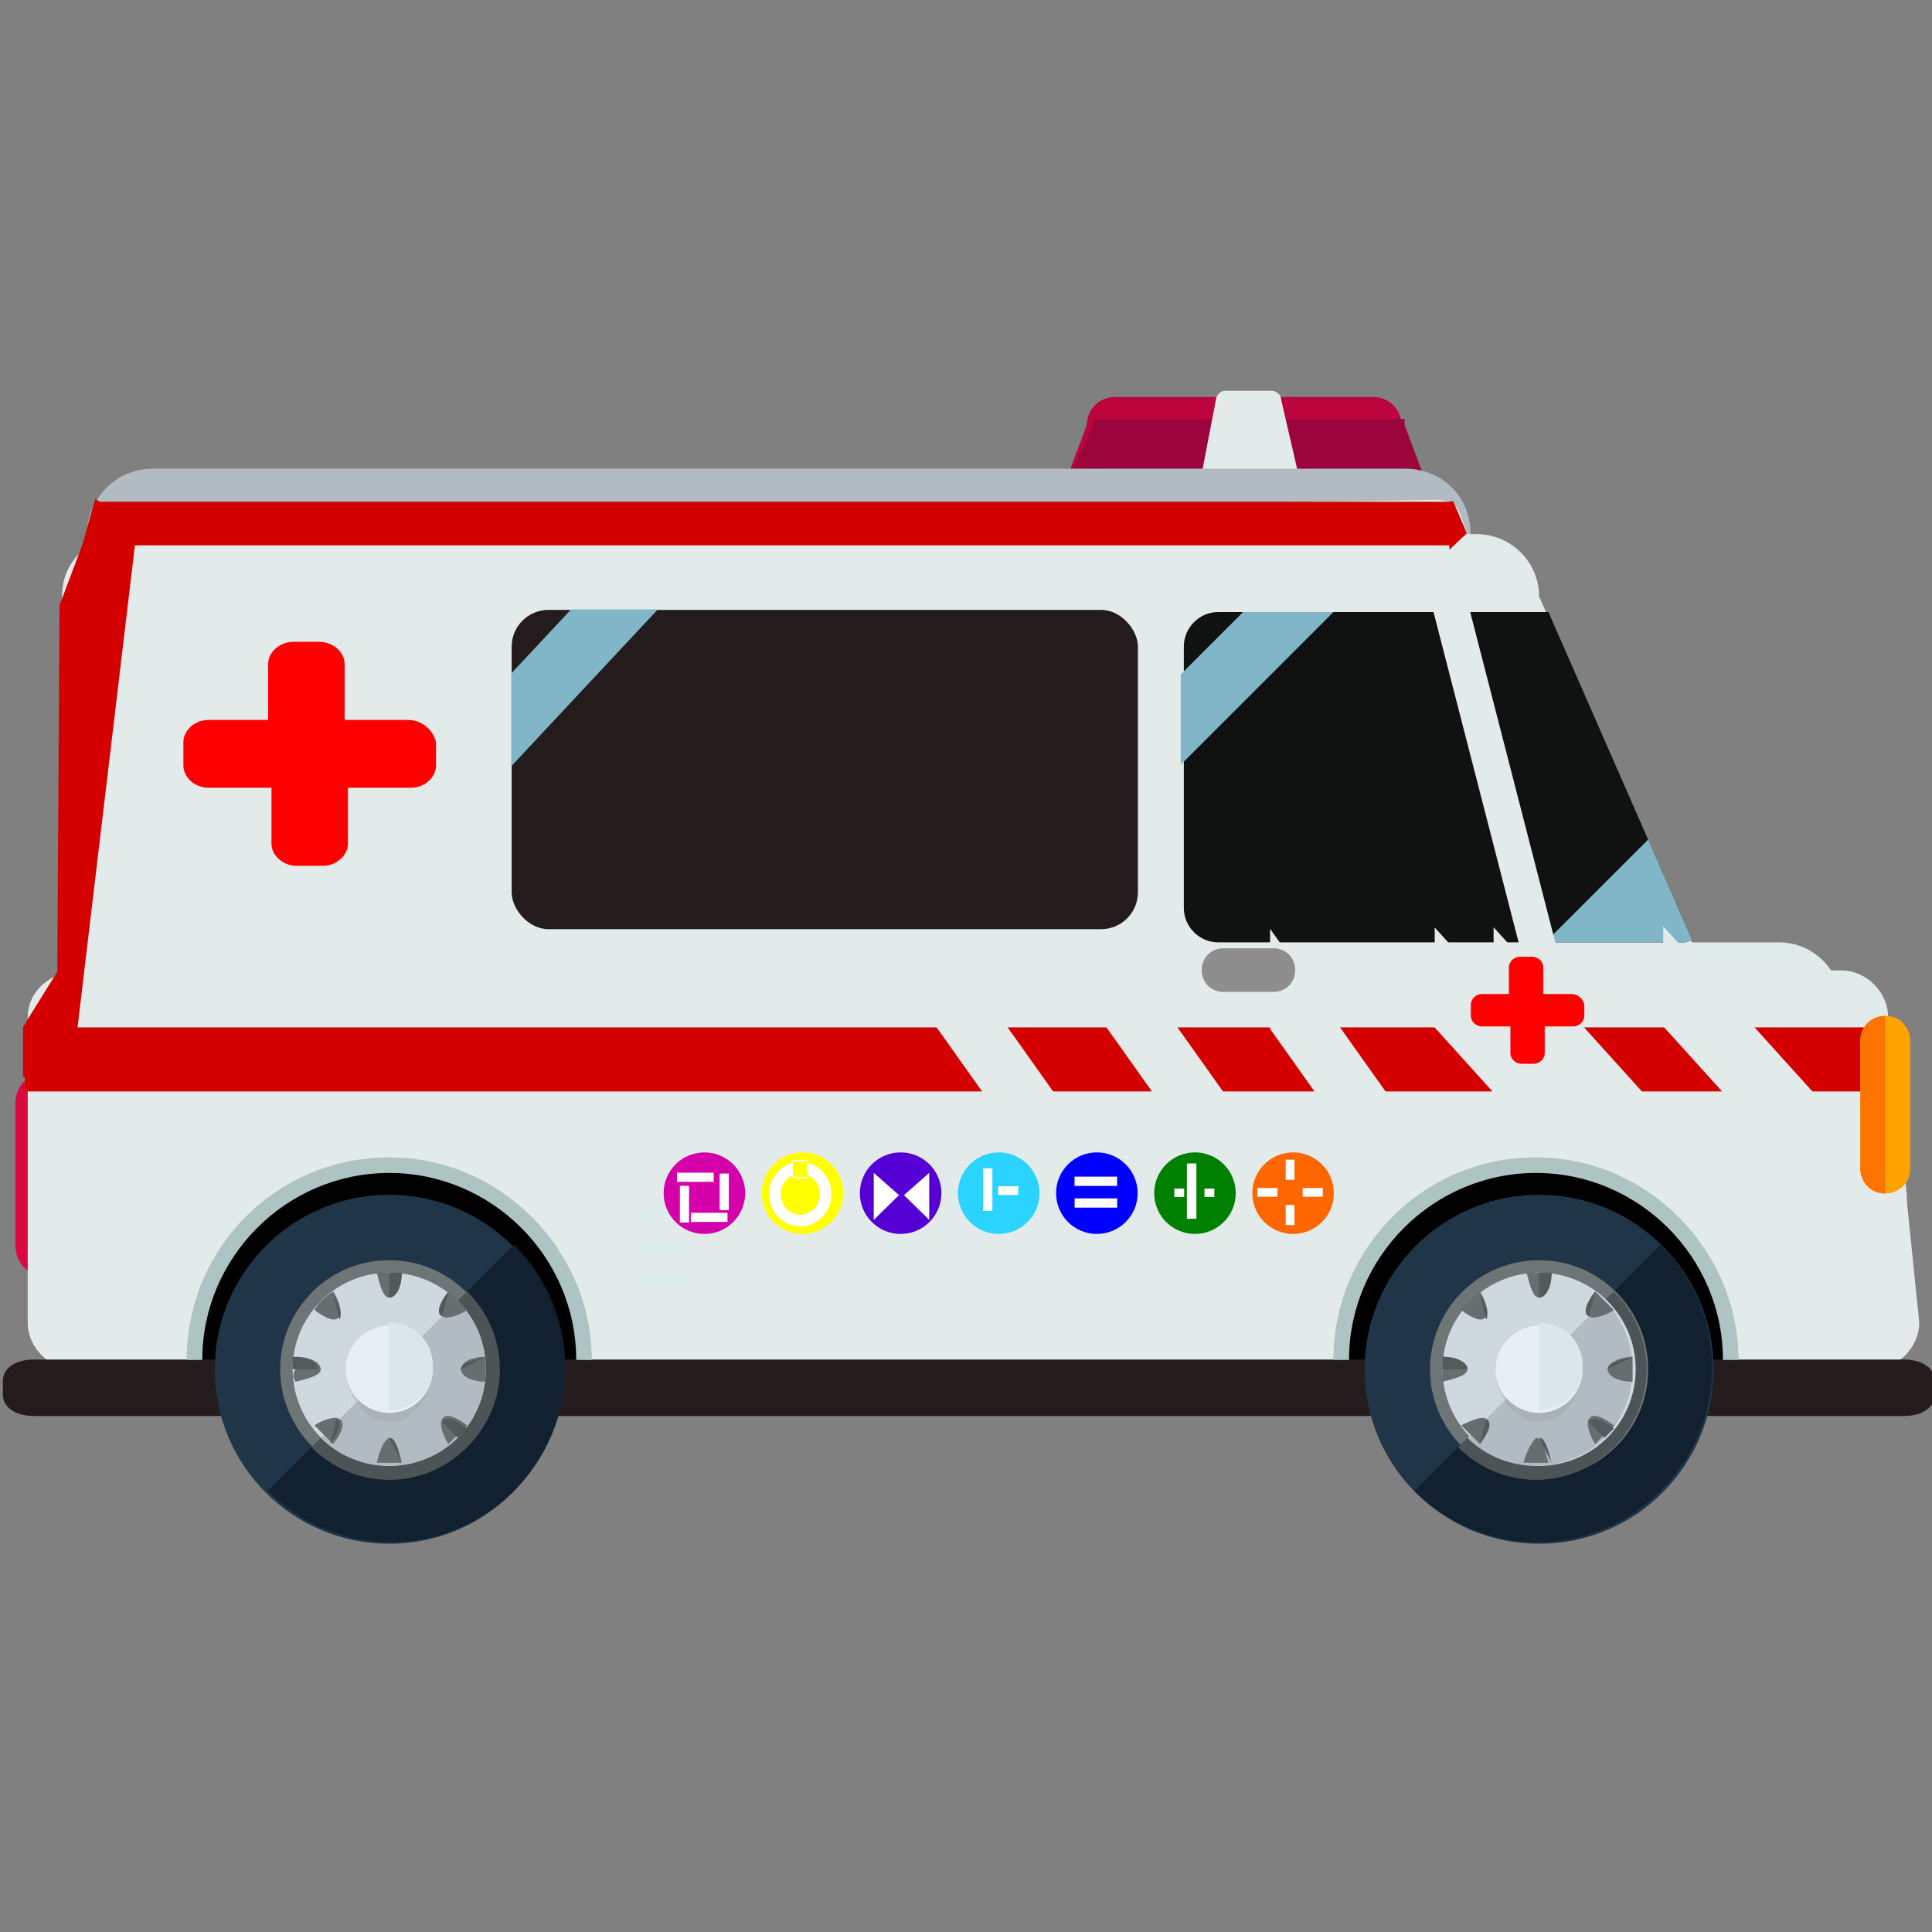 <?xml version="1.0" encoding="UTF-8" standalone="no"?>
<svg
   xmlns:dc="http://purl.org/dc/elements/1.1/"
   xmlns:cc="http://creativecommons.org/ns#"
   xmlns:rdf="http://www.w3.org/1999/02/22-rdf-syntax-ns#"
   xmlns:svg="http://www.w3.org/2000/svg"
   xmlns="http://www.w3.org/2000/svg"
   xmlns:sodipodi="http://sodipodi.sourceforge.net/DTD/sodipodi-0.dtd"
   xmlns:inkscape="http://www.inkscape.org/namespaces/inkscape"
   version="1.1"
   id="Layer_1"
   x="0px"
   y="0px"
   viewBox="0 0 496 496"
   style="enable-background:new 0 0 496 496;"
   xml:space="preserve"
   width="512px"
   height="512px"
   class=""
   sodipodi:docname="ambulancia.svg"
   inkscape:version="0.92.3 (2405546, 2018-03-11)"
   inkscape:export-filename="G:\Brayan Carcamo Luna\Pictures\iconCiru.png"
   inkscape:export-xdpi="450"
   inkscape:export-ydpi="450"><rect x="0" y="0" width="496" height="496" fill="#808080" stroke="none"/><defs
   id="defs165"><marker
     inkscape:stockid="Arrow1Lstart"
     orient="auto"
     refY="0.0"
     refX="0.0"
     id="Arrow1Lstart"
     style="overflow:visible"
     inkscape:isstock="true"><path
       id="path5270"
       d="M 0.0,0.0 L 5.0,-5.0 L -12.5,0.0 L 5.0,5.0 L 0.0,0.0 z "
       style="fill-rule:evenodd;stroke:#ffffff;stroke-width:1pt;stroke-opacity:1;fill:#ffff00;fill-opacity:1"
       transform="scale(0.8) translate(12.5,0)" /></marker></defs><sodipodi:namedview
   pagecolor="#ffffff"
   bordercolor="#666666"
   borderopacity="1"
   objecttolerance="10"
   gridtolerance="10"
   guidetolerance="10"
   inkscape:pageopacity="0"
   inkscape:pageshadow="2"
   inkscape:window-width="1440"
   inkscape:window-height="837"
   id="namedview163"
   showgrid="false"
   inkscape:zoom="1.84375"
   inkscape:cx="274.94332"
   inkscape:cy="229.08071"
   inkscape:window-x="-8"
   inkscape:window-y="-8"
   inkscape:window-maximized="1"
   inkscape:current-layer="Layer_1" /><g
   id="g160"
   transform="translate(0.729,0.329)"><path
     style="fill:#bc043d"
     d="m 367.075,128 c 0,4 -11.2,8 -15.2,8 h -65.6 c -4,0 -15.2,-3.2 -15.2,-8 l 7.2,-19.2 c 0,-4 3.2,-7.2 7.2,-7.2 h 66.4 c 4,0 7.2,3.2 7.2,7.2 z"
     data-original="#BC043D"
     class=""
     id="path2"
     inkscape:connector-curvature="0" /><path
     style="fill:#9b053b"
     d="m 367.075,128 -7.2,-19.2 c 0,-0.8 0,-1.6 0,-1.6 h -80 c 0,0.8 0,1.6 0,1.6 l -8.8,19.2 c 0,4 11.2,8 15.2,8 h 65.6 c 4,0 15.2,-3.2 15.2,-8 z"
     data-original="#9B053B"
     class=""
     id="path4"
     inkscape:connector-curvature="0" /><path
     style="fill:#e2eaea"
     d="m 333.012,123.2 c 0,0.8 -0.8,2.4 -2.4,2.4 h -20.8 c -0.8,0 -2.4,-0.8 -2.4,-2.4 l 4,-20.8 c 0,-0.8 0.8,-2.4 2.4,-2.4 h 12 c 0.8,0 2.4,0.8 2.4,2.4 z"
     data-original="#D3DDDD"
     class=""
     data-old_color="#E3EAEA"
     id="path6"
     inkscape:connector-curvature="0" /><path
     style="fill:#db0940"
     d="m 19.2,323.2 c 0,4.8 -4,4 -8,4 v 0 c -4.8,0 -8,-3.2 -8,-8 v -36 c 0,-4.8 3.2,-8 8,-8 v 0 c 4.8,0 8,3.2 8,8 z"
     data-original="#DB0940"
     class=""
     id="path8"
     inkscape:connector-curvature="0" /><path
     style="fill:#bc043d"
     d="m 11.2,275.2 v 0 c 4.8,0 8,3.2 8,8 v 40 c 0,4.8 -4,4 -8,4 v 0"
     data-original="#BC043D"
     class=""
     id="path10"
     inkscape:connector-curvature="0" /><g
     id="g16">
	<path
   style="fill:#e1eaea"
   d="m 472,268 c 0,8.8 -7.2,16 -16,16 h -43.2 c -8.8,0 -16,-7.2 -16,-16 v -10.4 c 0,-8.8 7.2,-16 16,-16 H 456 c 8.8,0 16,7.2 16,16 z"
   data-original="#E1EAEA"
   class=""
   id="path12"
   inkscape:connector-curvature="0" />
	<path
   style="fill:#b2bbc1;fill-opacity:1"
   d="m 376.8,164 c 0,9.6 -7.2,16.8 -16.8,16.8 H 38.4 c -9.6,0 -16.8,-7.2 -16.8,-16.8 V 136.8 C 21.6,128 28.8,120 38.4,120 H 360 c 9.6,0 16.8,7.2 16.8,16.8 z"
   data-original="#E1EAEA"
   class=""
   id="path14"
   inkscape:connector-curvature="0" />
</g><path
     style="fill:#e2eaea"
     d="m 484,260.8 c 0,-6.4 -5.6,-12 -12,-12 h -35.2 l -42.4,-96 c 0,-8.8 -7.2,-16 -16,-16 H 376 c -2.4,-6.4 -1.725,-8.8 -8.925,-8.8 L 45.6,133.6 c -8.8,0 -23.2,-2.4 -24,6.4 -4,3.2 -6.4,7.2 -6.4,12.8 v 96.8 c -4.8,1.6 -8.8,5.6 -8.8,11.2 v 78.4 c 0,6.4 5.6,12 12,12 H 480 c 6.4,0 12,-5.6 12,-12 z"
     data-original="#D3DDDD"
     class=""
     data-old_color="#E3EAEA"
     id="path18"
     inkscape:connector-curvature="0"
     sodipodi:nodetypes="csccsccccscsssscc" /><path
     style="fill:#e2eaea"
     d="M 488.8,306.4 485.6,276 H 6.4 v 63.2 c 0,6.4 5.6,12 12,12 H 480 c 3.2,0 6.4,-1.6 8.8,-4 z"
     data-original="#C9D3D3"
     class="active-path"
     data-old_color="#C9D3D3"
     id="path20"
     inkscape:connector-curvature="0" /><path
     style="fill:#241c1c;stroke-width:0.835"
     d="m 496,357.625 c 0,3.345 -3.2,5.575 -8,5.575 H 8 c -4.8,0 -8,-2.23 -8,-5.575 v -3.345 c 0,-3.345 3.2,-5.575 8,-5.575 h 480 c 4.8,0 8,2.23 8,5.575 z"
     data-original="#ADC4C3"
     class=""
     id="path22"
     inkscape:connector-curvature="0" /><path
     d="m 49.6,348.8 c 0,-27.2 22.4,-49.6 49.6,-49.6 27.2,0 49.6,22.4 49.6,49.6"
     data-original="#000000"
     class=""
     id="path24"
     inkscape:connector-curvature="0" /><path
     style="fill:#adc4c3"
     d="m 151.2,348.8 h -4 c 0,-26.4 -21.6,-48 -48,-48 -26.4,0 -48,21.6 -48,48 h -4 c 0,-28.8 23.2,-52 52,-52 28.8,0 52,24 52,52 z"
     data-original="#ADC4C3"
     class=""
     id="path26"
     inkscape:connector-curvature="0" /><circle
     style="fill:#203547"
     cx="99.2"
     cy="351.2"
     r="44.8"
     data-original="#203547"
     class=""
     id="circle28" /><path
     style="fill:#122130"
     d="m 131.2,319.2 c 17.6,17.6 17.6,45.6 0,63.2 -17.6,17.6 -45.6,17.6 -63.2,0"
     data-original="#122130"
     id="path30"
     inkscape:connector-curvature="0" /><circle
     style="fill:#6e7577"
     cx="99.2"
     cy="351.2"
     r="28"
     data-original="#6E7577"
     id="circle32" /><path
     style="fill:#4c5456"
     d="m 119.2,331.2 c 11.2,11.2 11.2,28.8 0,40 -11.2,11.2 -28.8,11.2 -40,0"
     data-original="#4C5456"
     id="path34"
     inkscape:connector-curvature="0" /><circle
     style="fill:#ced8dd"
     cx="99.2"
     cy="351.2"
     r="24.8"
     data-original="#CED8DD"
     class=""
     id="circle36" /><path
     style="fill:#b2bbc1"
     d="m 116.8,333.6 c 9.6,9.6 9.6,25.6 0,35.2 -9.6,9.6 -25.6,9.6 -35.2,0"
     data-original="#B2BBC1"
     class=""
     id="path38"
     inkscape:connector-curvature="0" /><path
     style="opacity:0.2;fill:#888f91;enable-background:new"
     d="m 110.4,351.2 c 0,6.4 -4.8,13.6 -11.2,13.6 -6.4,0 -11.2,-7.2 -11.2,-13.6 0,-6.4 4.8,-11.2 11.2,-11.2 6.4,-0.8 11.2,4.8 11.2,11.2 z"
     data-original="#888F91"
     id="path40"
     inkscape:connector-curvature="0" /><circle
     style="fill:#e7eff2"
     cx="99.2"
     cy="351.2"
     r="11.2"
     data-original="#E7EFF2"
     id="circle42" /><path
     style="fill:#dae6ea"
     d="m 99.2,339.2 c 6.4,0 11.2,4.8 11.2,11.2 0,6.4 -4.8,11.2 -11.2,11.2"
     data-original="#DAE6EA"
     class=""
     id="path44"
     inkscape:connector-curvature="0" /><path
     style="fill:#666e70"
     d="m 99.2,326.4 c -0.8,0 -2.4,0 -3.2,0 0.8,3.2 1.6,6.4 3.2,6.4 1.6,0 3.2,-2.4 3.2,-6.4 -0.8,0 -2.4,0 -3.2,0 z"
     data-original="#666E70"
     id="path46"
     inkscape:connector-curvature="0" /><path
     style="fill:#535a5b"
     d="m 99.2,332.8 c 1.6,0 3.2,-2.4 3.2,-6.4 -0.8,0 -2.4,0 -3.2,0"
     data-original="#535A5B"
     id="path48"
     inkscape:connector-curvature="0" /><path
     style="fill:#666e70"
     d="m 96,375.2 c 2.4,0 4.8,0 6.4,0 -0.8,-3.2 -1.6,-6.4 -3.2,-6.4 -1.6,0.8 -2.4,3.2 -3.2,6.4 z"
     data-original="#666E70"
     id="path50"
     inkscape:connector-curvature="0" /><path
     style="fill:#535a5b"
     d="m 102.4,375.2 c -0.8,-3.2 -1.6,-6.4 -3.2,-6.4"
     data-original="#535A5B"
     id="path52"
     inkscape:connector-curvature="0" /><path
     style="fill:#666e70"
     d="m 80,336 c 3.2,2.4 5.6,3.2 6.4,1.6 0.8,-0.8 0,-4 -1.6,-6.4 -2.4,1.6 -4,3.2 -4.8,4.8 z"
     data-original="#666E70"
     id="path54"
     inkscape:connector-curvature="0" /><path
     style="fill:#535a5b"
     d="m 86.4,338.4 c 0.8,-0.8 0,-4 -1.6,-6.4"
     data-original="#535A5B"
     id="path56"
     inkscape:connector-curvature="0" /><path
     style="fill:#666e70"
     d="m 119.2,365.6 c -3.2,-2.4 -5.6,-3.2 -6.4,-1.6 -0.8,0.8 0,4 1.6,6.4 0.8,-0.8 1.6,-1.6 2.4,-2.4 0.8,0 1.6,-0.8 2.4,-2.4 z"
     data-original="#666E70"
     id="path58"
     inkscape:connector-curvature="0" /><path
     style="fill:#535a5b"
     d="m 116.8,368.8 c 0.8,-0.8 1.6,-1.6 2.4,-2.4 -3.2,-2.4 -5.6,-3.2 -6.4,-1.6"
     data-original="#535A5B"
     id="path60"
     inkscape:connector-curvature="0" /><path
     style="fill:#666e70"
     d="m 75.2,354.4 c 3.2,-0.8 6.4,-1.6 6.4,-3.2 0,-1.6 -2.4,-3.2 -6.4,-3.2 0,0.8 0,2.4 0,3.2 -0.8,0.8 -0.8,2.4 0,3.2 z"
     data-original="#666E70"
     id="path62"
     inkscape:connector-curvature="0" /><path
     style="fill:#535a5b"
     d="m 80.8,351.2 c 0,-1.6 -2.4,-3.2 -6.4,-3.2 0,0.8 0,2.4 0,3.2"
     data-original="#535A5B"
     id="path64"
     inkscape:connector-curvature="0" /><path
     style="fill:#666e70"
     d="m 117.6,351.2 c 0,1.6 2.4,3.2 6.4,3.2 0,-2.4 0,-4.8 0,-6.4 -4,0 -6.4,1.6 -6.4,3.2 z"
     data-original="#666E70"
     id="path66"
     inkscape:connector-curvature="0" /><path
     style="fill:#535a5b"
     d="m 124,348 c -3.2,0.8 -6.4,1.6 -6.4,3.2"
     data-original="#535A5B"
     id="path68"
     inkscape:connector-curvature="0" /><path
     style="fill:#666e70"
     d="m 80,365.6 c 1.6,1.6 3.2,3.2 4.8,4.8 2.4,-3.2 3.2,-5.6 1.6,-6.4 -0.8,-0.8 -4,0 -6.4,1.6 z"
     data-original="#666E70"
     id="path70"
     inkscape:connector-curvature="0" /><path
     style="fill:#535a5b"
     d="m 84,370.4 c 2.4,-3.2 3.2,-5.6 1.6,-6.4"
     data-original="#535A5B"
     id="path72"
     inkscape:connector-curvature="0" /><path
     style="fill:#666e70"
     d="m 114.4,331.2 c -2.4,3.2 -3.2,5.6 -1.6,6.4 0.8,0.8 4,0 6.4,-1.6 -1.6,-1.6 -3.2,-3.2 -4.8,-4.8 z"
     data-original="#666E70"
     id="path74"
     inkscape:connector-curvature="0" /><path
     style="fill:#535a5b"
     d="m 114.4,331.2 c -2.4,3.2 -3.2,5.6 -1.6,6.4"
     data-original="#535A5B"
     id="path76"
     inkscape:connector-curvature="0" /><path
     d="m 344,348.8 c 0,-27.2 22.4,-49.6 49.6,-49.6 27.2,0 49.6,22.4 49.6,49.6"
     data-original="#000000"
     class=""
     id="path78"
     inkscape:connector-curvature="0" /><path
     style="fill:#adc4c3"
     d="m 445.6,348.8 h -4 c 0,-26.4 -21.6,-48 -48,-48 -26.4,0 -48,21.6 -48,48 h -4 c 0,-28.8 23.2,-52 52,-52 28.8,0 52,24 52,52 z"
     data-original="#ADC4C3"
     class=""
     id="path80"
     inkscape:connector-curvature="0" /><circle
     style="fill:#203547"
     cx="394.4"
     cy="351.2"
     r="44.8"
     data-original="#203547"
     class=""
     id="circle82" /><path
     style="fill:#122130"
     d="m 425.6,319.2 c 17.6,17.6 17.6,45.6 0,63.2 -17.6,17.6 -45.6,17.6 -63.2,0"
     data-original="#122130"
     id="path84"
     inkscape:connector-curvature="0" /><circle
     style="fill:#6e7577"
     cx="394.4"
     cy="351.2"
     r="28"
     data-original="#6E7577"
     id="circle86" /><path
     style="fill:#4c5456"
     d="m 413.6,331.2 c 11.2,11.2 11.2,28.8 0,40 -11.2,11.2 -28.8,11.2 -40,0"
     data-original="#4C5456"
     id="path88"
     inkscape:connector-curvature="0" /><circle
     style="fill:#ced8dd"
     cx="394.4"
     cy="351.2"
     r="24.8"
     data-original="#CED8DD"
     class=""
     id="circle90" /><path
     style="fill:#b2bbc1"
     d="m 411.2,333.6 c 9.6,9.6 9.6,25.6 0,35.2 -9.6,9.6 -25.6,9.6 -35.2,0"
     data-original="#B2BBC1"
     class=""
     id="path92"
     inkscape:connector-curvature="0" /><path
     style="opacity:0.2;fill:#888f91;enable-background:new"
     d="m 405.6,351.2 c 0,6.4 -4.8,13.6 -11.2,13.6 -6.4,0 -11.2,-7.2 -11.2,-13.6 0,-6.4 4.8,-11.2 11.2,-11.2 6.4,0 11.2,4.8 11.2,11.2 z"
     data-original="#888F91"
     id="path94"
     inkscape:connector-curvature="0" /><circle
     style="fill:#e7eff2"
     cx="394.4"
     cy="351.2"
     r="11.2"
     data-original="#E7EFF2"
     id="circle96" /><path
     style="fill:#dae6ea"
     d="m 394.4,339.2 c 6.4,0 11.2,4.8 11.2,11.2 0,6.4 -4.8,11.2 -11.2,11.2"
     data-original="#DAE6EA"
     class=""
     id="path98"
     inkscape:connector-curvature="0" /><path
     style="fill:#666e70"
     d="m 394.4,326.4 c -0.8,0 -2.4,0 -3.2,0 0.8,3.2 1.6,6.4 3.2,6.4 1.6,0 3.2,-2.4 3.2,-6.4 -1.6,0 -2.4,0 -3.2,0 z"
     data-original="#666E70"
     id="path100"
     inkscape:connector-curvature="0" /><path
     style="fill:#535a5b"
     d="m 394.4,332.8 c 1.6,0 3.2,-2.4 3.2,-6.4 -0.8,0 -2.4,0 -3.2,0"
     data-original="#535A5B"
     id="path102"
     inkscape:connector-curvature="0" /><path
     style="fill:#666e70"
     d="m 390.4,375.2 c 2.4,0 4.8,0 6.4,0 -0.8,-3.2 -1.6,-6.4 -3.2,-6.4 -0.8,0.8 -2.4,3.2 -3.2,6.4 z"
     data-original="#666E70"
     id="path104"
     inkscape:connector-curvature="0" /><path
     style="fill:#535a5b"
     d="m 397.6,375.2 c -0.8,-3.2 -1.6,-6.4 -3.2,-6.4"
     data-original="#535A5B"
     id="path106"
     inkscape:connector-curvature="0" /><path
     style="fill:#666e70"
     d="m 374.4,336 c 3.2,2.4 5.6,3.2 6.4,1.6 0.8,-0.8 0,-4 -1.6,-6.4 -1.6,1.6 -3.2,3.2 -4.8,4.8 z"
     data-original="#666E70"
     id="path108"
     inkscape:connector-curvature="0" /><path
     style="fill:#535a5b"
     d="m 380.8,338.4 c 0.8,-0.8 0,-4 -1.6,-6.4"
     data-original="#535A5B"
     id="path110"
     inkscape:connector-curvature="0" /><path
     style="fill:#666e70"
     d="m 413.6,365.6 c -3.2,-2.4 -5.6,-3.2 -6.4,-1.6 -0.8,0.8 0,4 1.6,6.4 0.8,-0.8 1.6,-1.6 2.4,-2.4 0.8,0 1.6,-0.8 2.4,-2.4 z"
     data-original="#666E70"
     id="path112"
     inkscape:connector-curvature="0" /><path
     style="fill:#535a5b"
     d="m 411.2,368.8 c 0.8,-0.8 1.6,-1.6 2.4,-2.4 -3.2,-2.4 -5.6,-3.2 -6.4,-1.6"
     data-original="#535A5B"
     id="path114"
     inkscape:connector-curvature="0" /><path
     style="fill:#666e70"
     d="m 369.6,354.4 c 3.2,-0.8 6.4,-1.6 6.4,-3.2 0,-1.6 -2.4,-3.2 -6.4,-3.2 0,0.8 0,2.4 0,3.2 0,0.8 0,2.4 0,3.2 z"
     data-original="#666E70"
     id="path116"
     inkscape:connector-curvature="0" /><path
     style="fill:#535a5b"
     d="m 376,351.2 c 0,-1.6 -2.4,-3.2 -6.4,-3.2 0,0.8 0,2.4 0,3.2"
     data-original="#535A5B"
     id="path118"
     inkscape:connector-curvature="0" /><path
     style="fill:#666e70"
     d="m 412,351.2 c 0,1.6 2.4,3.2 6.4,3.2 0,-2.4 0,-4.8 0,-6.4 -3.2,0 -6.4,1.6 -6.4,3.2 z"
     data-original="#666E70"
     id="path120"
     inkscape:connector-curvature="0" /><path
     style="fill:#535a5b"
     d="m 418.4,348 c -3.2,0.8 -6.4,1.6 -6.4,3.2"
     data-original="#535A5B"
     id="path122"
     inkscape:connector-curvature="0" /><path
     style="fill:#666e70"
     d="m 374.4,365.6 c 1.6,1.6 3.2,3.2 4.8,4.8 2.4,-3.2 3.2,-5.6 1.6,-6.4 -0.8,-0.8 -3.2,0 -6.4,1.6 z"
     data-original="#666E70"
     id="path124"
     inkscape:connector-curvature="0" /><path
     style="fill:#535a5b"
     d="m 379.2,370.4 c 2.4,-3.2 3.2,-5.6 1.6,-6.4"
     data-original="#535A5B"
     id="path126"
     inkscape:connector-curvature="0" /><path
     style="fill:#666e70"
     d="m 408.8,331.2 c -2.4,3.2 -3.2,5.6 -1.6,6.4 0.8,0.8 4,0 6.4,-1.6 -1.6,-1.6 -3.2,-3.2 -4.8,-4.8 z"
     data-original="#666E70"
     id="path128"
     inkscape:connector-curvature="0" /><path
     style="fill:#535a5b"
     d="m 408.8,331.2 c -2.4,3.2 -3.2,5.6 -1.6,6.4"
     data-original="#535A5B"
     id="path130"
     inkscape:connector-curvature="0" /><path
     style="fill:#101111"
     d="m 433.6,240.8 -36.8,-84 H 312 c -4.8,0 -8.8,4 -8.8,8.8 v 67.2 c 0,4.8 4,8.8 8.8,8.8 h 119.2 c 0.8,0 1.6,0 2.4,-0.8 z"
     data-original="#51859B"
     class=""
     data-old_color="#121313"
     id="path132"
     inkscape:connector-curvature="0" /><g
     id="g138">
	<polygon
   style="fill:#81b6c9"
   points="318.4,156.8 302.4,172.8 302.4,196 341.6,156.8 "
   data-original="#81B6C9"
   class=""
   id="polygon134" />
	<path
   style="fill:#81b6c9"
   d="m 396,241.6 h 35.2 c 0.8,0 1.6,0 2.4,-0.8 l -11.2,-25.6 z"
   data-original="#81B6C9"
   class=""
   id="path136"
   inkscape:connector-curvature="0" />
</g><path
     style="fill:#e2eaea"
     d="m 400,247.2 c 0.8,2.4 -0.8,4.8 -3.2,5.6 v 0 c -2.4,0.8 -4.8,-0.8 -5.6,-3.2 L 364,144 c -0.8,-2.4 0.8,-4.8 3.2,-5.6 v 0 c 2.4,-0.8 4.8,0.8 5.6,3.2 z"
     data-original="#D3DDDD"
     class=""
     data-old_color="#E3EAEA"
     id="path140"
     inkscape:connector-curvature="0" /><g
     id="g150">
	<path
   style="fill:#ddeded"
   d="m 176.8,311.2 c 0,0.8 -0.8,1.6 -1.6,1.6 h -10.4 c -0.8,0 -1.6,-0.8 -1.6,-1.6 v 0 c 0,-0.8 0.8,-1.6 1.6,-1.6 h 10.4 c 0.8,0 1.6,0.8 1.6,1.6 z"
   data-original="#DDEDED"
   id="path144"
   inkscape:connector-curvature="0" />
	<path
   style="fill:#ddeded"
   d="m 176.8,320 c 0,0.8 -0.8,1.6 -1.6,1.6 h -10.4 c -0.8,0 -1.6,-0.8 -1.6,-1.6 v 0 c 0,-0.8 0.8,-1.6 1.6,-1.6 h 10.4 c 0.8,0 1.6,0 1.6,1.6 z"
   data-original="#DDEDED"
   id="path146"
   inkscape:connector-curvature="0" />
	<path
   style="fill:#ddeded"
   d="m 176.8,328 c 0,0.8 -0.8,1.6 -1.6,1.6 h -10.4 c -0.8,0 -1.6,-0.8 -1.6,-1.6 v 0 c 0,-0.8 0.8,-1.6 1.6,-1.6 h 10.4 c 0.8,0 1.6,0.8 1.6,1.6 z"
   data-original="#DDEDED"
   id="path148"
   inkscape:connector-curvature="0" />
</g><path
     id="SVGCleanerId_0"
     style="fill:#ff0000;stroke-width:0.502"
     d="M 103.953,184.503 H 87.74 v -14.375 c 0,-3.026 -2.987,-5.674 -6.4,-5.674 h -6.827 c -3.413,0 -6.4,2.648 -6.4,5.674 v 14.375 H 52.753 c -3.413,0 -6.4,2.648 -6.4,5.674 v 6.052 c 0,3.026 2.987,5.674 6.4,5.674 h 16.214 v 14.375 c 0,3.026 2.987,5.674 6.4,5.674 h 6.827 c 3.413,0 6.4,-2.648 6.4,-5.674 V 201.904 H 104.807 c 3.413,0 6.4,-2.648 6.4,-5.674 v -6.052 c -0.853,-3.404 -3.84,-5.674 -7.253,-5.674 z"
     data-original="#BC043D"
     class=""
     inkscape:connector-curvature="0" /><g
     id="g158">
	
</g></g> <g
   inkscape:groupmode="layer"
   id="layer3"
   inkscape:label="Layer 0"><rect
     id="rect173"
     width="479.2"
     height="16.441"
     x="6.4"
     y="263.763"
     style="fill:#d40000;stroke-width:0.943" /><rect
     id="rect173-1"
     width="347.844"
     height="11.186"
     x="24.753"
     y="128.814"
     style="fill:#d40000;stroke-width:0.663" /></g><g
   inkscape:groupmode="layer"
   id="layer1"
   inkscape:label="Layer 1"><path
     inkscape:connector-curvature="0"
     style="fill:#ffa300;stroke-width:1"
     d="m 490.4,300 c 0,4 -3.2,6.4 -6.4,6.4 v 0 c -4,0 -6.4,-3.2 -6.4,-6.4 v -32.8 c 0,-4 3.2,-6.4 6.4,-6.4 v 0 c 4,0 6.4,3.2 6.4,6.4 z"
     data-original="#FFA300"
     id="path152" /><path
     style="fill:#d40000;stroke:#d40000;stroke-width:0.969px;stroke-linecap:butt;stroke-linejoin:miter;stroke-opacity:1"
     d="M 24.753,128.814 21.6,140 v 0 0 L 15.763,155.525 15.2,249.6 6.4,263.763 6.4,276 l 4.8,-0.8 v 0 0 0 l 16.122,1.173 -8.407,-8.407 15.763,-132.407 z"
     id="path5024"
     inkscape:connector-curvature="0" /></g><g
   inkscape:groupmode="layer"
   id="layer4"
   inkscape:label="Layer 2"
   style="display:inline"><path
     inkscape:connector-curvature="0"
     style="fill:#ff7300;stroke-width:1"
     d="m 484,306.4 v 0 c -4,0 -6.4,-3.2 -6.4,-6.4 v -32.8 c 0,-4 3.2,-6.4 6.4,-6.4 v 0"
     data-original="#FF7300"
     class=""
     id="path154" /><polygon
     transform="matrix(0,-1.107,1,0,270.2,615.955)"
     style="fill:#e2eaea;fill-opacity:1"
     points="318.4,156.8 302.4,172.8 302.4,196 341.6,156.8 "
     data-original="#81B6C9"
     class=""
     id="polygon134-4-8" /><polygon
     transform="matrix(0,-1.107,1,0,226.65,616.205)"
     style="fill:#e2eaea;fill-opacity:1"
     points="302.4,172.8 302.4,196 341.6,156.8 318.4,156.8 "
     data-original="#81B6C9"
     class=""
     id="polygon134-4-8-8" /><polygon
     transform="matrix(0,-1.107,0.786,0,202.825,616.613)"
     style="fill:#e2eaea;fill-opacity:1"
     points="341.6,156.8 318.4,156.8 302.4,172.8 302.4,196 "
     data-original="#81B6C9"
     class=""
     id="polygon134-4-8-86" /><polygon
     transform="matrix(0,-1.107,1,0,211.527,616.251)"
     style="display:inline;fill:#e2eaea;fill-opacity:1"
     points="302.4,196 341.6,156.8 318.4,156.8 302.4,172.8 "
     data-original="#81B6C9"
     class=""
     id="polygon134-4-8-8-0" /><polygon
     transform="matrix(0,-1.107,0.786,0,160.692,616.054)"
     style="display:inline;fill:#e2eaea;fill-opacity:1"
     points="302.4,172.8 302.4,196 341.6,156.8 318.4,156.8 "
     data-original="#81B6C9"
     class=""
     id="polygon134-4-8-86-6" /><polygon
     transform="matrix(0,-1.107,0.786,0,116.622,615.398)"
     style="display:inline;fill:#e2eaea;fill-opacity:1"
     points="341.6,156.8 318.4,156.8 302.4,172.8 302.4,196 "
     data-original="#81B6C9"
     class=""
     id="polygon134-4-8-86-6-3" /></g><g
   inkscape:groupmode="layer"
   id="layer5"
   inkscape:label="Layer 3"><path
     id="SVGCleanerId_0-9"
     style="fill:#ff0000;stroke-width:0.233"
     d="m 403.479,255.195 h -7.284 v -6.875 c 0,-1.447 -1.342,-2.714 -2.875,-2.714 h -3.067 c -1.533,0 -2.875,1.266 -2.875,2.714 v 6.875 h -6.9 c -1.533,0 -2.875,1.266 -2.875,2.714 v 2.895 c 0,1.447 1.342,2.714 2.875,2.714 h 7.284 v 6.875 c 0,1.447 1.342,2.714 2.875,2.714 h 3.067 c 1.533,0 2.875,-1.266 2.875,-2.714 v -6.875 h 7.284 c 1.533,0 2.875,-1.266 2.875,-2.714 v -2.895 c -0.383,-1.628 -1.725,-2.714 -3.258,-2.714 z"
     data-original="#BC043D"
     class=""
     inkscape:connector-curvature="0" /><path
     style="fill:#8e8e8e;stroke-width:1"
     d="m 332.508,249.051 c 0,3.2 -2.4,5.6 -5.6,5.6 h -12.8 c -3.2,0 -5.6,-2.4 -5.6,-5.6 v 0 c 0,-3.2 2.4,-5.6 5.6,-5.6 h 12.8 c 3.2,0 5.6,2.4 5.6,5.6 z"
     data-original="#8E8E8E"
     id="path142"
     inkscape:connector-curvature="0" /><circle
     style="fill:#ff6600;fill-opacity:1;stroke:#ff6600;stroke-width:0.969;stroke-opacity:1"
     id="path5069"
     cx="331.969"
     cy="306.322"
     r="9.983" /><circle
     r="9.983"
     cy="306.322"
     cx="306.782"
     id="circle5071"
     style="fill:#008000;fill-opacity:1;stroke:#008000;stroke-width:0.969;stroke-opacity:1" /><circle
     style="fill:#0000ff;fill-opacity:1;stroke:#0000ff;stroke-width:0.969;stroke-opacity:1"
     id="circle5073"
     cx="281.594"
     cy="306.322"
     r="9.983" /><circle
     r="9.983"
     cy="306.322"
     cx="256.407"
     id="circle5075"
     style="fill:#2ad4ff;fill-opacity:1;stroke:#2ad4ff;stroke-width:0.969;stroke-opacity:1" /><circle
     style="fill:#5500d4;fill-opacity:1;stroke:#5500d4;stroke-width:0.969;stroke-opacity:1"
     id="circle5077"
     cx="231.219"
     cy="306.322"
     r="9.983" /><circle
     r="9.983"
     cy="306.322"
     cx="206.032"
     id="circle5079"
     style="fill:#ffff00;fill-opacity:1;stroke:#ffff00;stroke-width:0.969;stroke-opacity:1" /><circle
     style="fill:#d400aa;fill-opacity:1;stroke:#d400aa;stroke-width:0.969;stroke-opacity:1"
     id="circle5081"
     cx="180.844"
     cy="306.322"
     r="9.983" /></g><g
   inkscape:groupmode="layer"
   id="layer6"
   inkscape:label="Layer 4"><rect
     style="fill:#ffffff;fill-opacity:1;stroke:#ffffff;stroke-width:0.35;stroke-opacity:1"
     id="rect5084"
     width="9.061"
     height="2"
     x="173.982"
     y="301.234" /></g><rect
   style="fill:#241c1c;stroke-width:1.08"
   id="rect237"
   width="160.78"
   height="81.966"
   x="131.356"
   y="156.576"
   ry="9.458" /><polygon
   transform="matrix(0.96,0,0,1.027,-159.044,-4.586)"
   style="fill:#81b6c9"
   points="341.6,156.8 318.4,156.8 302.4,172.8 302.4,196 "
   data-original="#81B6C9"
   class=""
   id="polygon134-4" /><path
   style="fill:#d40000;stroke:#d40000;stroke-width:0.969px;stroke-linecap:butt;stroke-linejoin:miter;stroke-opacity:1;fill-opacity:1"
   d="m 372.597,128.814 v 0 0 L 376,136.8 v 0 l -3.403,3.2 z"
   id="path5026"
   inkscape:connector-curvature="0" /><rect
   style="fill:#ffffff;fill-opacity:1;stroke:#ffffff;stroke-width:0.35;stroke-opacity:1"
   id="rect5084-2"
   width="9.061"
   height="2"
   x="301.463"
   y="-186.934"
   transform="rotate(90)" /><rect
   style="fill:#ffffff;fill-opacity:1;stroke:#ffffff;stroke-width:0.35;stroke-opacity:1"
   id="rect5084-6"
   width="9.061"
   height="2"
   x="177.529"
   y="311.529" /><rect
   style="fill:#ffffff;fill-opacity:1;stroke:#ffffff;stroke-width:0.35;stroke-opacity:1"
   id="rect5084-0"
   width="9.061"
   height="2"
   x="304.616"
   y="-176.721"
   transform="rotate(90)" /><rect
   style="fill:#ffffff;fill-opacity:1;stroke:#ffffff;stroke-width:0.377;stroke-opacity:1"
   id="rect5084-2-4"
   width="10.556"
   height="2"
   x="-286.635"
   y="-309.847"
   transform="scale(-1)" /><rect
   style="fill:#ffffff;fill-opacity:1;stroke:#ffffff;stroke-width:0.377;stroke-opacity:1"
   id="rect5084-2-4-0"
   width="10.556"
   height="2"
   x="-286.61"
   y="-304.268"
   transform="scale(-1)" /><rect
   style="fill:#ffffff;fill-opacity:1;stroke:#ffffff;stroke-width:0.377;stroke-opacity:1"
   id="rect5084-2-4-3"
   width="10.556"
   height="2"
   x="-310.681"
   y="252.583"
   transform="rotate(-90)" /><rect
   style="fill:#ffffff;fill-opacity:1;stroke:#ffffff;stroke-width:0.257;stroke-opacity:1"
   id="rect5084-2-4-2"
   width="4.906"
   height="2"
   x="-261.289"
   y="-306.665"
   transform="scale(-1)" /><rect
   style="fill:#ffffff;fill-opacity:1;stroke:#ffffff;stroke-width:0.431;stroke-opacity:1"
   id="rect5084-2-4-26"
   width="13.763"
   height="2"
   x="-312.672"
   y="304.928"
   transform="rotate(-90)" /><rect
   style="fill:#ffffff;fill-opacity:1;stroke:#ffffff;stroke-width:0.178;stroke-opacity:1"
   id="rect5084-2-4-2-8"
   width="2.345"
   height="2"
   x="-311.665"
   y="-307.224"
   transform="scale(-1)" /><rect
   transform="scale(-1)"
   y="-307.224"
   x="-303.915"
   height="2"
   width="2.345"
   id="rect5206"
   style="fill:#ffffff;fill-opacity:1;stroke:#ffffff;stroke-width:0.178;stroke-opacity:1" /><rect
   style="fill:#ffffff;fill-opacity:1;stroke:#ffffff;stroke-width:0.257;stroke-opacity:1"
   id="rect5084-2-4-2-0"
   width="4.906"
   height="2"
   x="297.859"
   y="-332.204"
   transform="rotate(90)" /><rect
   style="fill:#ffffff;fill-opacity:1;stroke:#ffffff;stroke-width:0.257;stroke-opacity:1"
   id="rect5084-2-4-2-0-2"
   width="4.906"
   height="2"
   x="-339.47"
   y="-307.125"
   transform="scale(-1)" /><rect
   transform="scale(-1)"
   y="-307.125"
   x="-327.845"
   height="2"
   width="4.906"
   id="rect5250"
   style="fill:#ffffff;fill-opacity:1;stroke:#ffffff;stroke-width:0.257;stroke-opacity:1" /><rect
   transform="rotate(90)"
   y="-332.204"
   x="309.484"
   height="2"
   width="4.906"
   id="rect5252"
   style="fill:#ffffff;fill-opacity:1;stroke:#ffffff;stroke-width:0.257;stroke-opacity:1" /><path
   style="fill:#ffffff;stroke:#ffffff;stroke-width:0.774px;stroke-linecap:butt;stroke-linejoin:miter;stroke-opacity:1"
   d="m 224.706,301.963 v 10.294 l 5.535,-5.418 z"
   id="path5262"
   inkscape:connector-curvature="0" /><path
   inkscape:connector-curvature="0"
   id="path5264"
   d="m 238.173,301.963 v 10.294 l -5.535,-5.418 z"
   style="fill:#ffffff;stroke:#ffffff;stroke-width:0.774px;stroke-linecap:butt;stroke-linejoin:miter;stroke-opacity:1" /><ellipse
   style="fill:#ffff00;fill-opacity:1;stroke:#ffffff;stroke-width:2.98;stroke-miterlimit:4;stroke-dasharray:none;stroke-opacity:1"
   id="path5268"
   cx="205.441"
   cy="306.585"
   rx="6.51"
   ry="6.773" /><rect
   style="fill:#ffff00;fill-opacity:1;stroke:#ffffff;stroke-width:0.338;stroke-opacity:1"
   id="rect5084-2-4-2-8-2"
   width="4.287"
   height="3.942"
   x="298.005"
   y="-207.313"
   transform="rotate(90)" /></svg>